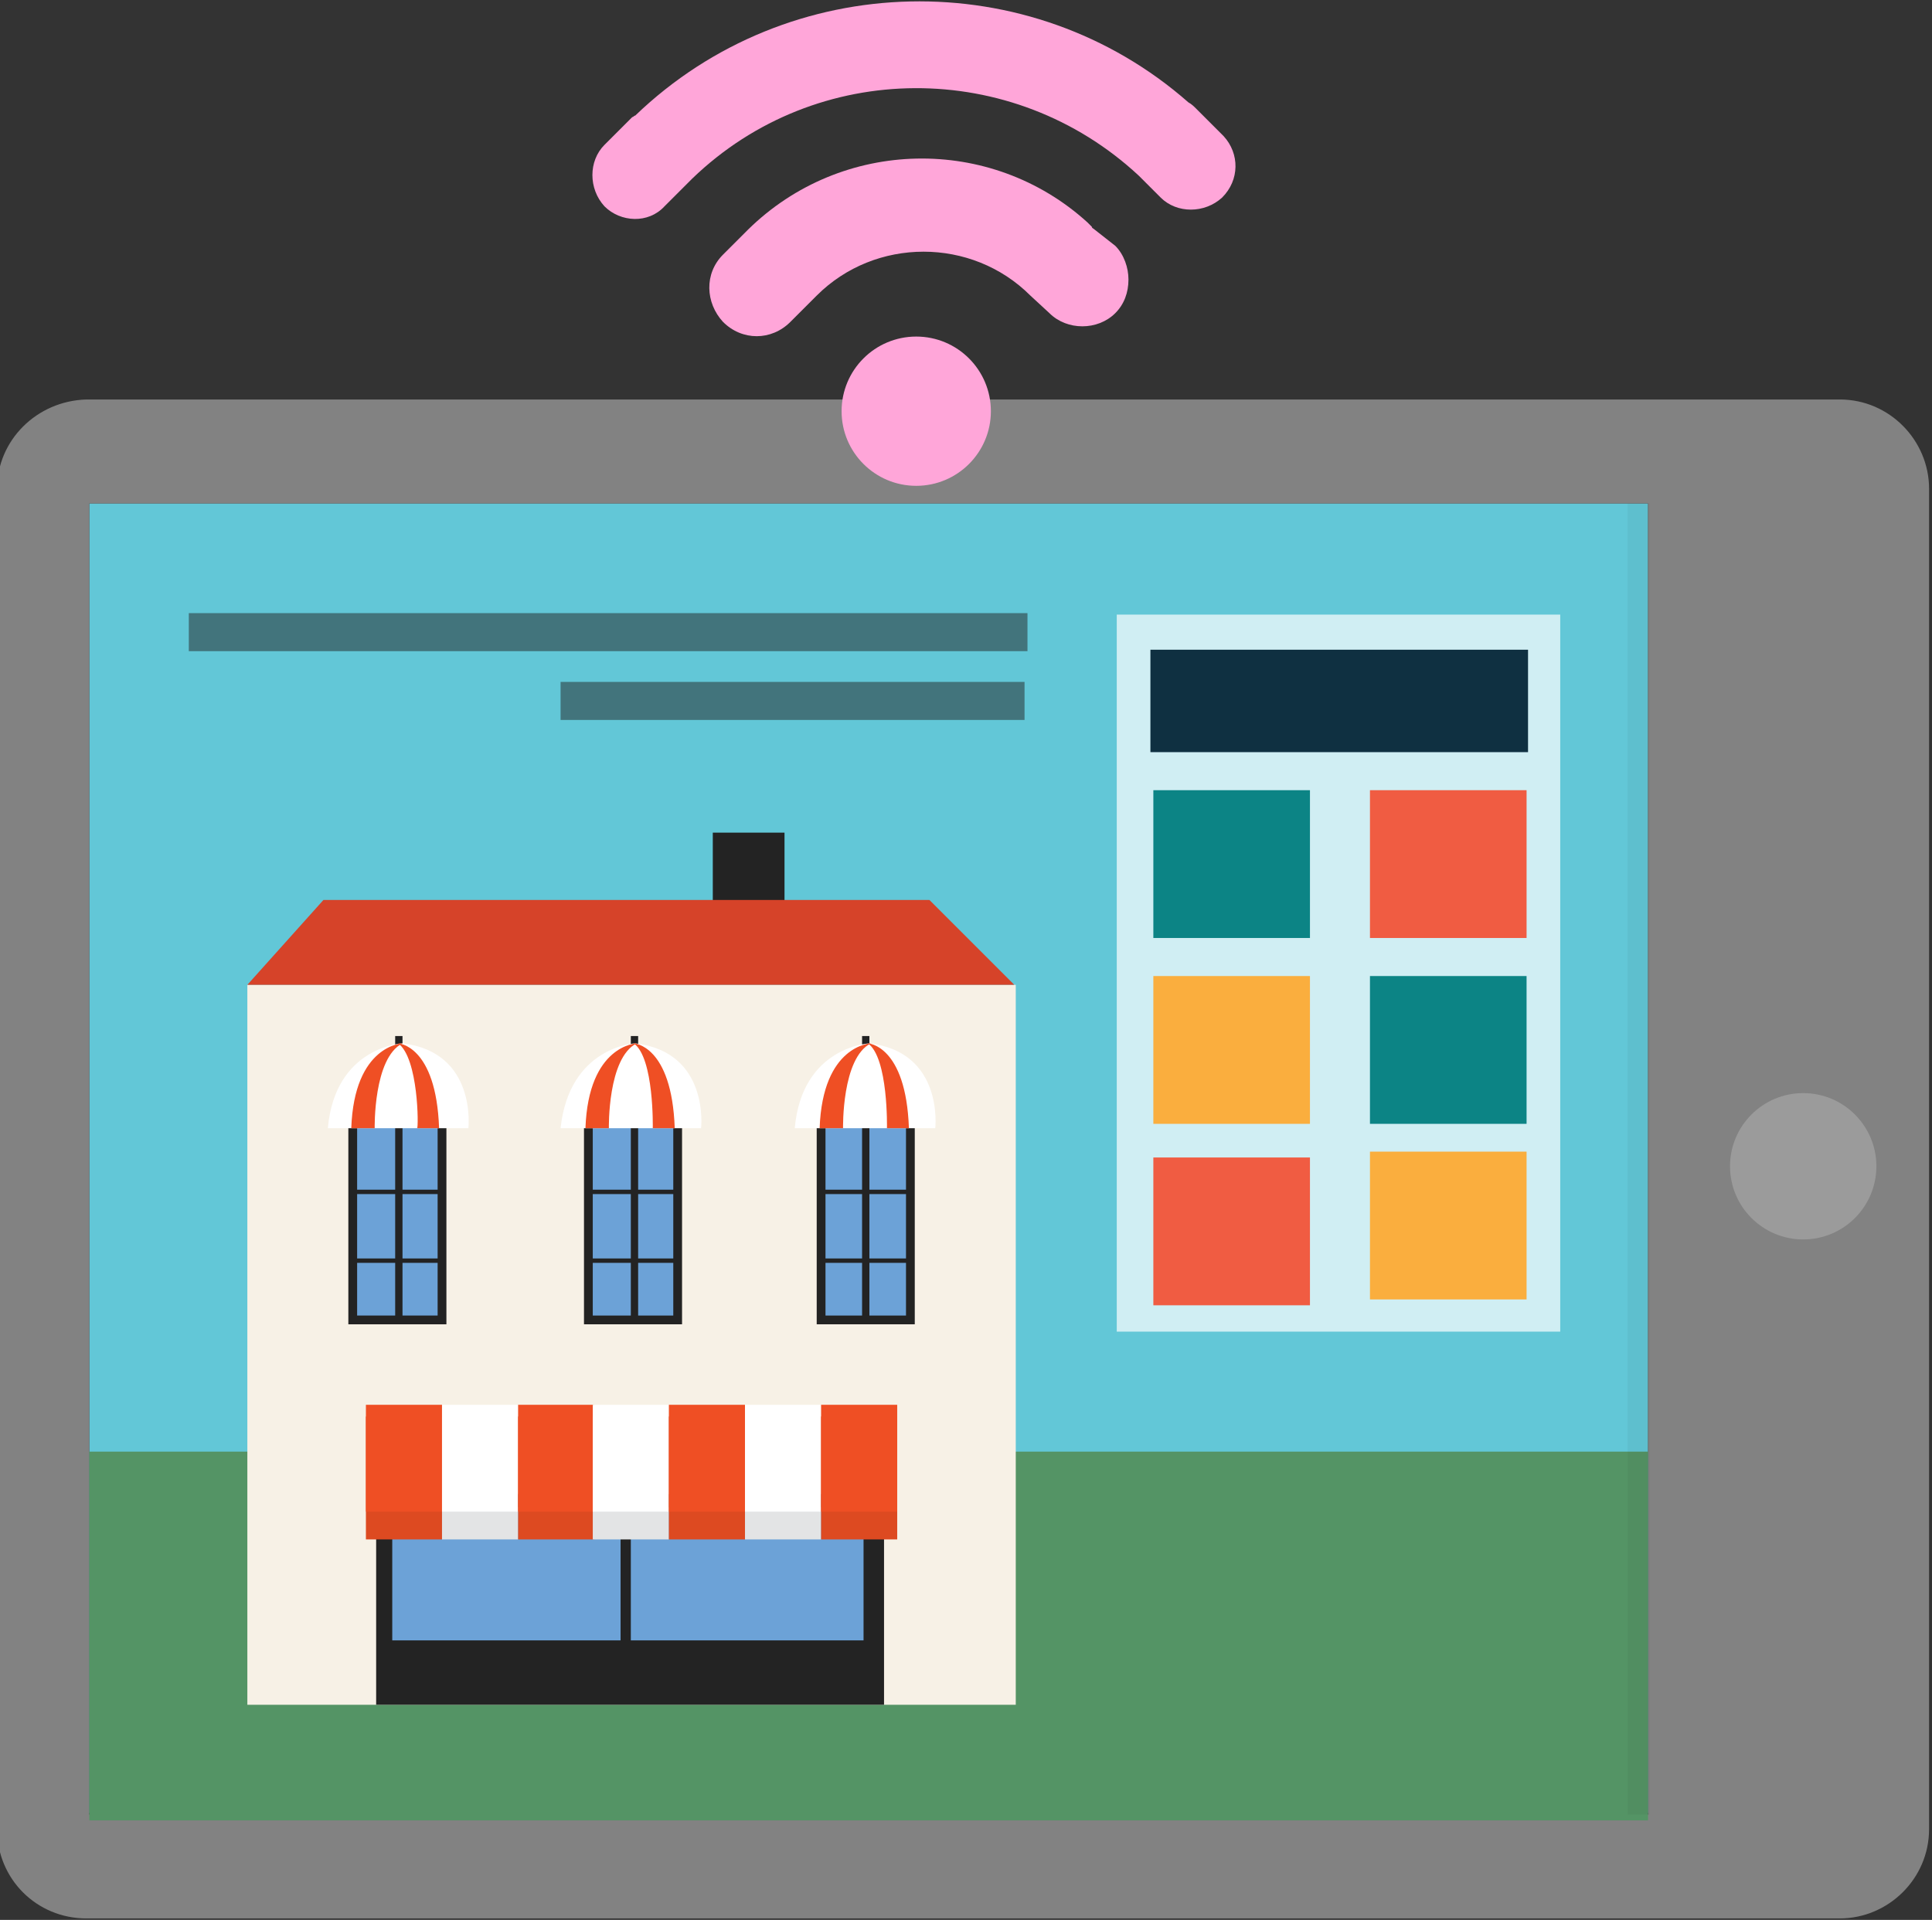 <?xml version="1.0" encoding="utf-8"?>
<!-- Generator: Adobe Illustrator 20.1.0, SVG Export Plug-In . SVG Version: 6.00 Build 0)  -->
<svg version="1.1" id="Слой_1" xmlns="http://www.w3.org/2000/svg" xmlns:xlink="http://www.w3.org/1999/xlink" x="0px" y="0px"
	 viewBox="0 0 132 131.2" style="enable-background:new 0 0 132 131.2;" xml:space="preserve">
<rect x="0" y="0" width="132" height="131.2" fill="#333333" stroke="none"/>
<style type="text/css">
	.st0{fill:#62C7D7;}
	.st1{fill:#828282;}
	.st2{opacity:0.2;fill:#FFFFFF;}
	.st3{fill:#FFFFFF;}
	.st4{fill:#549465;}
	.st5{fill:#F7F1E6;}
	.st6{fill:#232323;}
	.st7{fill:#D64329;}
	.st8{fill:#6CA2D7;}
	.st9{fill:#EF4F24;}
	.st10{fill:#DD4A21;}
	.st11{fill:#E3E4E5;}
	.st12{opacity:0.7;fill:#FFFFFF;}
	.st13{fill:#0F3041;}
	.st14{fill:#FAAE3E;}
	.st15{fill:#F05C42;}
	.st16{fill:#0C8485;}
	.st17{opacity:0.5;fill:#232323;}
	.st18{opacity:5.000000e-02;fill:#231F20;}
	.st19{fill:#FFA6D9;}
	.st20{fill:#4D4D4D;}
	.st21{opacity:0.2;fill:#828282;}
	.st22{opacity:0.1;fill:#231F20;}
	.st23{opacity:0.25;fill:#FFFFFF;}
</style>
<rect x="6.1" y="34.4" class="st0" width="106.5" height="89.5"/>
<path class="st1" d="M-0.2,33.4V125c0,3.4,2.7,6.1,6.1,6.1h119.8c3.3,0,6.1-2.7,6.1-6.1V33.4c0-3.3-2.7-6.1-6.1-6.1H5.9
	C2.5,27.4-0.2,30.1-0.2,33.4z M6.1,34.4h106.5V124H6.1V34.4z"/>
<circle class="st2" cx="123.2" cy="79.7" r="5"/>
<rect x="6.1" y="99.2" class="st4" width="106.5" height="25.2"/>
<g>
	<rect x="16.9" y="67.3" class="st5" width="52.5" height="49.2"/>
	<g>
		<rect x="48.7" y="56.9" class="st6" width="4.9" height="5.6"/>
		<polygon class="st7" points="16.9,67.3 69.3,67.3 63.5,61.5 22.1,61.5 		"/>
	</g>
	<g>
		<g>
			<g>
				<rect x="24.1" y="74.2" class="st8" width="6.1" height="16"/>
				<path class="st6" d="M30.5,90.5h-6.7V74h6.7V90.5z M24.4,89.9h5.5V74.5h-5.5V89.9z"/>
			</g>
			<rect x="27" y="70.8" class="st6" width="0.5" height="19.6"/>
			<rect x="24" y="81.3" class="st6" width="6.3" height="0.3"/>
			<rect x="24" y="86" class="st6" width="6.2" height="0.3"/>
			<path class="st3" d="M22.4,77.1H32c0,0,0.6-5.2-4.5-5.8C27.5,71.3,22.9,71.5,22.4,77.1z"/>
			<path class="st9" d="M27.5,71.3c0,0-3.3,0.1-3.5,5.8h1.6C25.6,77.1,25.5,72.3,27.5,71.3z"/>
			<path class="st9" d="M27.2,71.3c0,0,2.6,0.1,2.8,5.8h-1.5C28.6,77.1,28.6,72.3,27.2,71.3z"/>
		</g>
		<g>
			<g>
				<rect x="40.2" y="74.5" class="st8" width="6.1" height="16"/>
				<path class="st6" d="M46.6,90.5h-6.7V74h6.7V90.5z M40.5,89.9H46V74.5h-5.5V89.9z"/>
			</g>
			<rect x="43.1" y="70.8" class="st6" width="0.5" height="19.4"/>
			<rect x="40.2" y="81.3" class="st6" width="6.1" height="0.3"/>
			<rect x="40.2" y="86" class="st6" width="6.1" height="0.3"/>
			<path class="st3" d="M38.3,77.1h9.6c0,0,0.6-5.2-4.5-5.8C43.4,71.3,38.9,71.5,38.3,77.1z"/>
			<path class="st9" d="M43.5,71.3c0,0-3.3,0.1-3.5,5.8h1.6C41.6,77.1,41.5,72.3,43.5,71.3z"/>
			<path class="st9" d="M43.3,71.3c0,0,2.6,0.1,2.8,5.8h-1.5C44.6,77.1,44.7,72.3,43.3,71.3z"/>
		</g>
		<g>
			<g>
				<rect x="56.1" y="74.2" class="st8" width="6.1" height="16"/>
				<path class="st6" d="M62.5,90.5h-6.7V74h6.7V90.5z M56.4,89.9h5.5V74.5h-5.5V89.9z"/>
			</g>
			<rect x="58.9" y="70.8" class="st6" width="0.5" height="19.4"/>
			<rect x="56.1" y="81.3" class="st6" width="6" height="0.3"/>
			<rect x="56.1" y="86" class="st6" width="6" height="0.3"/>
			<path class="st3" d="M54.3,77.1h9.6c0,0,0.6-5.2-4.5-5.8C59.4,71.3,54.8,71.5,54.3,77.1z"/>
			<path class="st9" d="M59.5,71.3c0,0-3.3,0.1-3.5,5.8h1.6C57.6,77.1,57.5,72.3,59.5,71.3z"/>
			<path class="st9" d="M59.3,71.3c0,0,2.6,0.1,2.8,5.8h-1.5C60.6,77.1,60.7,72.3,59.3,71.3z"/>
		</g>
	</g>
	<g>
		<path class="st6" d="M43.1,102.1h-0.7H25.7v14.4h0.7h0.4h15.6h0.7h15.9h0.7h0.7v-14.4H43.1z"/>
		<g>
			<rect x="26.8" y="103" class="st8" width="15.6" height="9.1"/>
			<rect x="43.1" y="103" class="st8" width="15.9" height="9.1"/>
		</g>
	</g>
	<g>
		<g>
			<rect x="25" y="96.8" class="st10" width="5.2" height="8.4"/>
			<rect x="25" y="96" class="st9" width="5.2" height="7.3"/>
			<rect x="30.2" y="96.8" class="st11" width="5.2" height="8.4"/>
			<rect x="30.2" y="96" class="st3" width="5.2" height="7.3"/>
			<rect x="35.4" y="96.8" class="st10" width="5.2" height="8.4"/>
			<rect x="35.4" y="96" class="st9" width="5.2" height="7.3"/>
			<rect x="40.5" y="96.8" class="st11" width="5.2" height="8.4"/>
			<rect x="40.5" y="96" class="st3" width="5.2" height="7.3"/>
			<rect x="45.7" y="96.8" class="st10" width="5.2" height="8.4"/>
			<rect x="45.7" y="96" class="st9" width="5.2" height="7.3"/>
			<rect x="50.9" y="96.8" class="st11" width="5.2" height="8.4"/>
			<rect x="50.9" y="96" class="st3" width="5.2" height="7.3"/>
			<rect x="56.1" y="96.8" class="st10" width="5.2" height="8.4"/>
			<rect x="56.1" y="96" class="st9" width="5.2" height="7.3"/>
		</g>
	</g>
</g>
<g>
	<rect x="76.3" y="42" class="st12" width="30.3" height="49"/>
	<g>
		<rect x="78.6" y="44.4" class="st13" width="25.8" height="7"/>
		<rect x="93.6" y="78.7" class="st14" width="10.7" height="10.1"/>
		<rect x="93.6" y="54" class="st15" width="10.7" height="10.1"/>
		<rect x="78.8" y="54" class="st16" width="10.7" height="10.1"/>
		<rect x="78.8" y="79.1" class="st15" width="10.7" height="10.1"/>
		<rect x="93.6" y="66.7" class="st16" width="10.7" height="10.1"/>
		<rect x="78.8" y="66.7" class="st14" width="10.7" height="10.1"/>
	</g>
</g>
<g>
	<rect x="12.9" y="41.9" class="st17" width="57.3" height="2.6"/>
	<rect x="38.3" y="46.6" class="st17" width="31.7" height="2.6"/>
</g>
<rect x="111.2" y="34.4" class="st18" width="1.5" height="89.6"/>
<g>
	<g>
		<circle class="st19" cx="62.6" cy="28.1" r="5.1"/>
		<path class="st19" d="M74.8,15.7c-0.1-0.1-0.2-0.1-0.2-0.2l-0.2-0.2c0,0-0.1-0.1-0.1-0.1c-6.6-6-16.8-5.8-23.2,0.5l-0.7,0.7l-1,1
			c-1.3,1.3-1.2,3.3,0,4.6c1.3,1.3,3.3,1.3,4.6,0l1.8-1.8c4-4,10.6-4,14.6,0l1.3,1.2c1.2,1.2,3.3,1.2,4.5,0c0.6-0.6,0.9-1.4,0.9-2.3
			c0-0.8-0.3-1.7-0.9-2.3L74.8,15.7z"/>
		<path class="st19" d="M83.6,9.3l-1.1-1.1c0,0,0,0,0,0l-0.8-0.8c-0.1-0.1-0.3-0.3-0.5-0.4C70.4-2.5,53.9-2.2,43.4,7.9
			c-0.1,0-0.1,0.1-0.2,0.1l-1.9,1.9c-1.1,1.1-1.1,3,0,4.2c1.1,1.1,3,1.2,4.1,0l1.9-1.9c0,0,0,0,0,0c8.5-8.2,21.9-8.2,30.5-0.2
			l1.5,1.5c1.1,1.1,3,1.1,4.2,0C84.7,12.3,84.7,10.5,83.6,9.3z"/>
	</g>
</g>
</svg>
